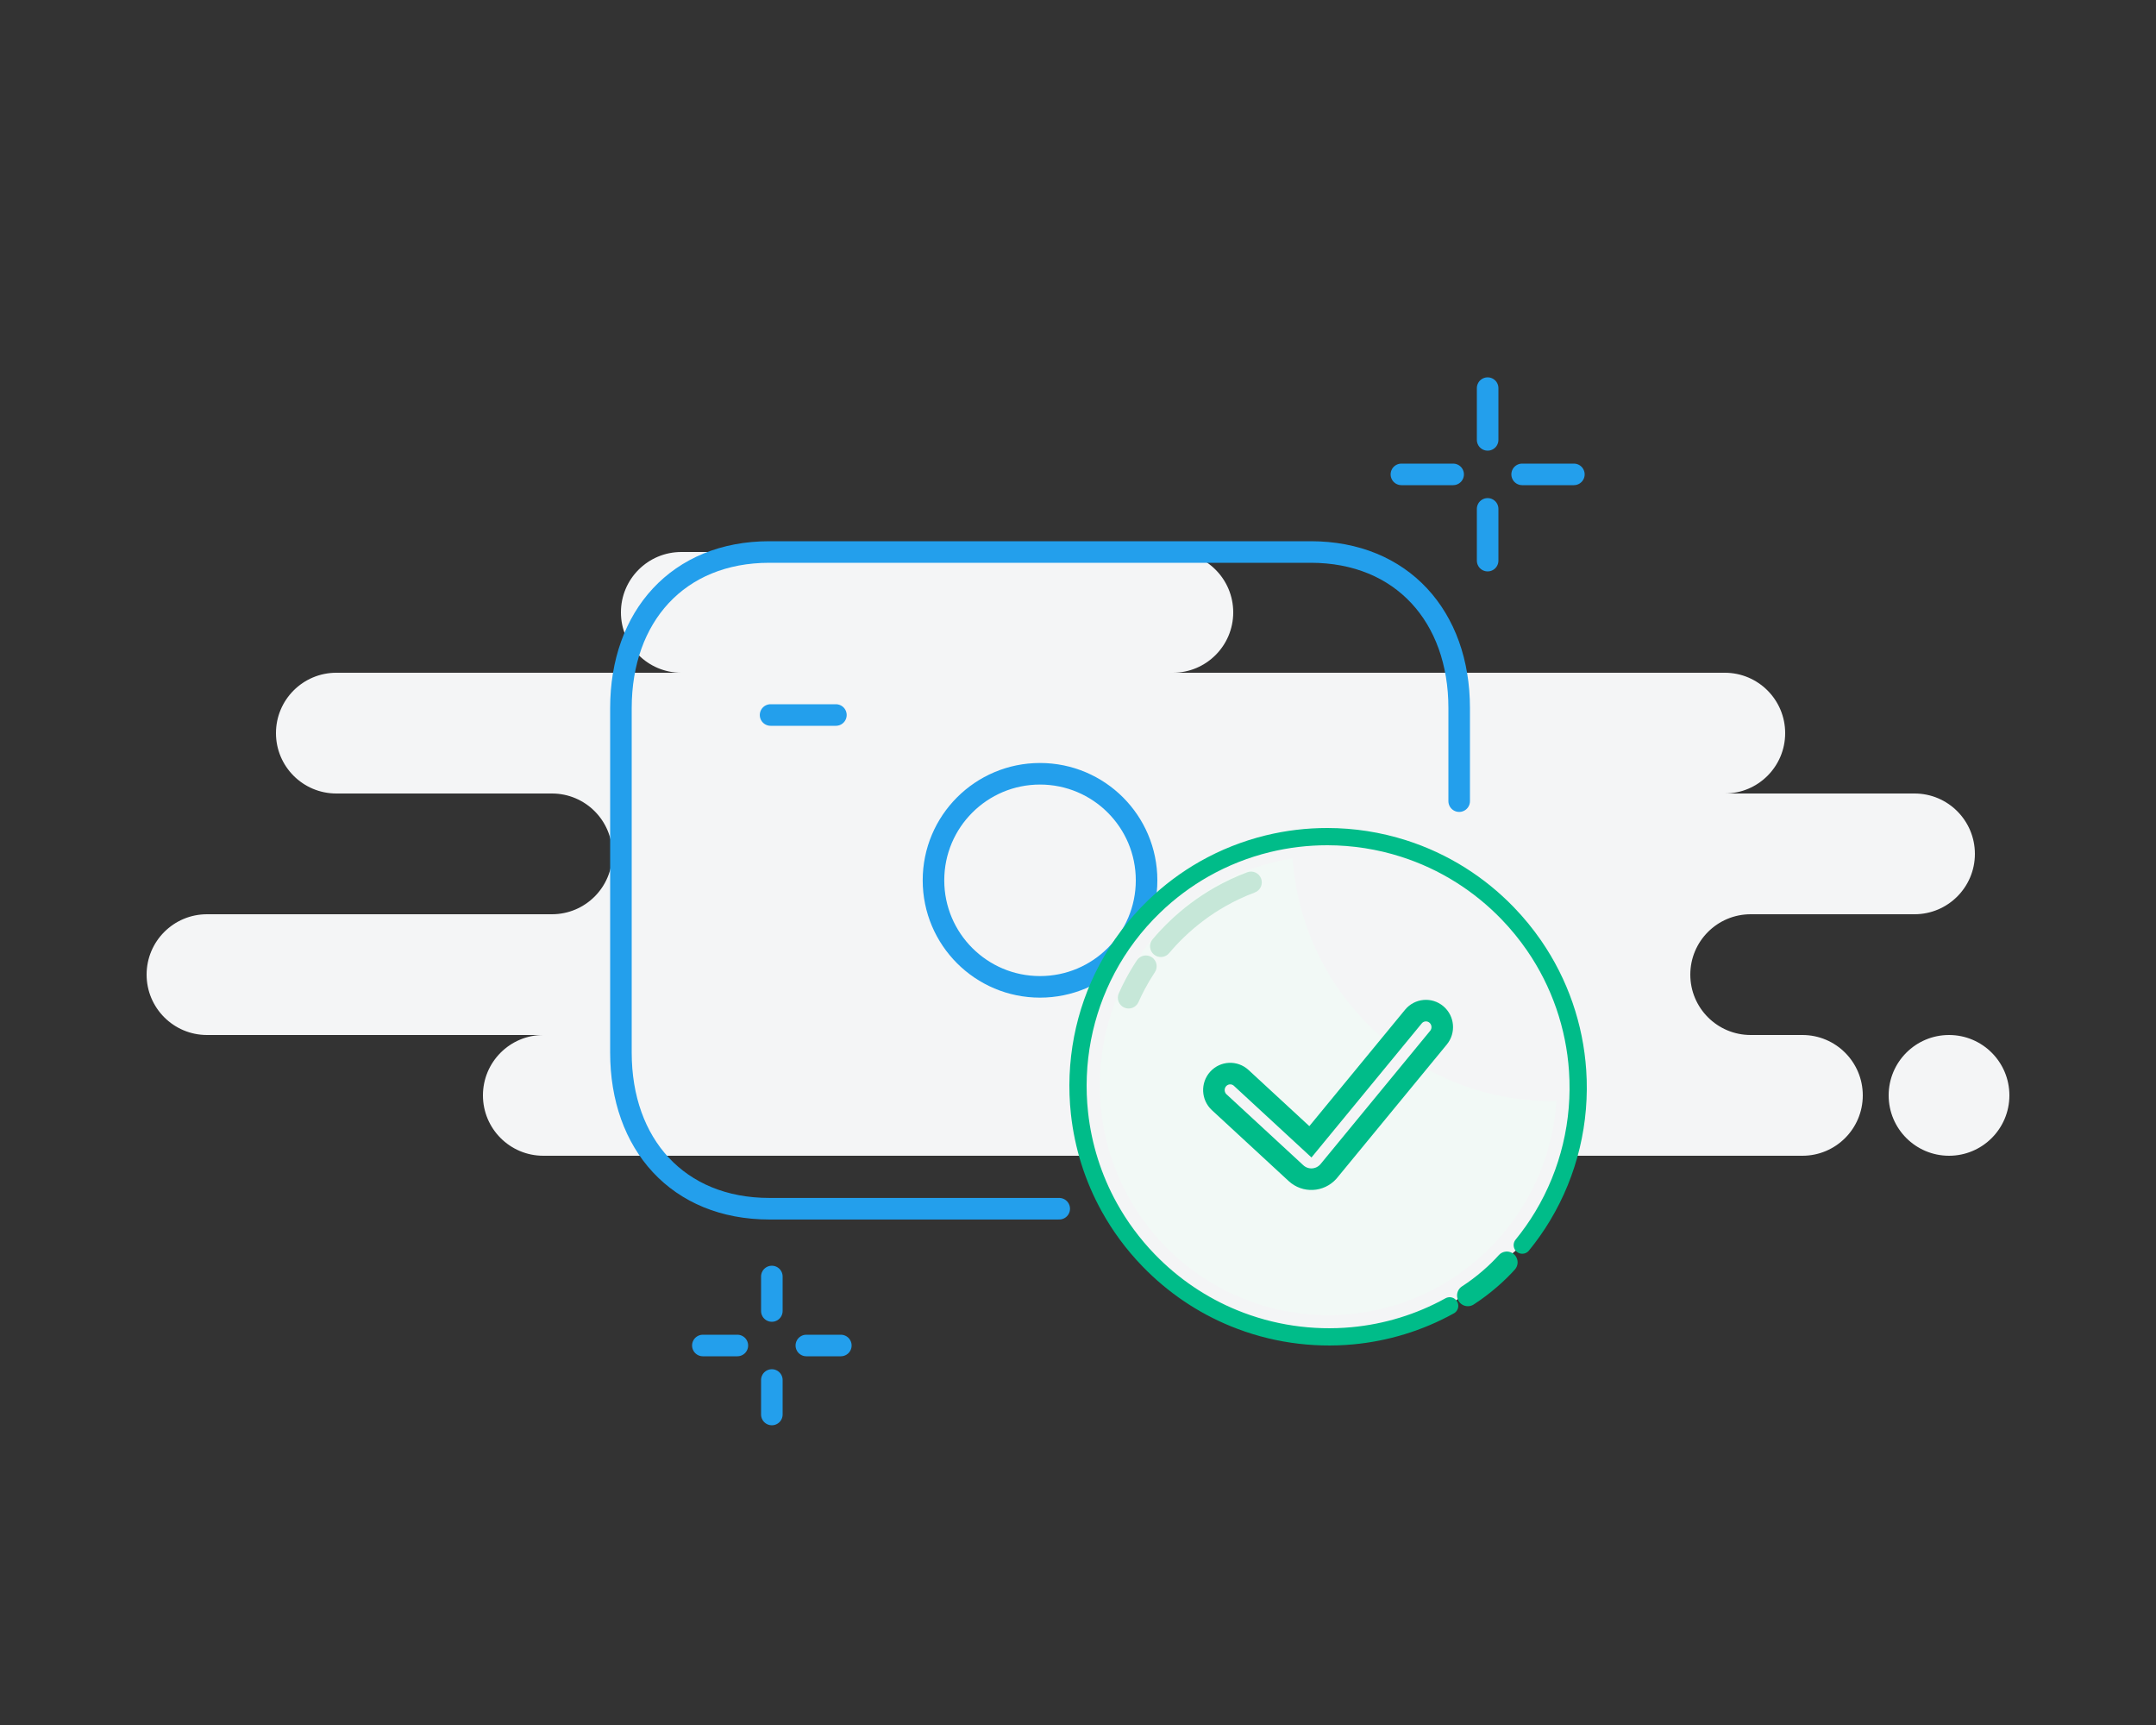 <svg width="250" height="200" viewBox="0 0 250 200" fill="none" xmlns="http://www.w3.org/2000/svg">
<rect x="0" y="0" width="250" height="200" fill="#333333" stroke="none"/>
<path fill-rule="evenodd" clip-rule="evenodd" d="M63 134H154C154.515 134 155.017 133.944 155.5 133.839C155.983 133.944 156.485 134 157 134H209C212.866 134 216 130.866 216 127C216 123.134 212.866 120 209 120H203C199.134 120 196 116.866 196 113C196 109.134 199.134 106 203 106H222C225.866 106 229 102.866 229 99C229 95.134 225.866 92 222 92H200C203.866 92 207 88.866 207 85C207 81.134 203.866 78 200 78H136C139.866 78 143 74.866 143 71C143 67.134 139.866 64 136 64H79C75.134 64 72 67.134 72 71C72 74.866 75.134 78 79 78H39C35.134 78 32 81.134 32 85C32 88.866 35.134 92 39 92H64C67.866 92 71 95.134 71 99C71 102.866 67.866 106 64 106H24C20.134 106 17 109.134 17 113C17 116.866 20.134 120 24 120H63C59.134 120 56 123.134 56 127C56 130.866 59.134 134 63 134ZM226 134C229.866 134 233 130.866 233 127C233 123.134 229.866 120 226 120C222.134 120 219 123.134 219 127C219 130.866 222.134 134 226 134Z" fill="#F4F5F6"/>
<path d="M172.5 45V51" stroke="#239FEC" stroke-width="2.5" stroke-linecap="round" stroke-linejoin="round"/>
<path d="M172.5 59V65" stroke="#239FEC" stroke-width="2.5" stroke-linecap="round" stroke-linejoin="round"/>
<path d="M162.5 55H168.5" stroke="#239FEC" stroke-width="2.5" stroke-linecap="round" stroke-linejoin="round"/>
<path d="M176.5 55H182.5" stroke="#239FEC" stroke-width="2.5" stroke-linecap="round" stroke-linejoin="round"/>
<path d="M89.5 148V152" stroke="#239FEC" stroke-width="2.5" stroke-linecap="round" stroke-linejoin="round"/>
<path d="M89.5 160V164" stroke="#239FEC" stroke-width="2.5" stroke-linecap="round" stroke-linejoin="round"/>
<path d="M81.5 156H85.5" stroke="#239FEC" stroke-width="2.5" stroke-linecap="round" stroke-linejoin="round"/>
<path d="M93.5 156H97.5" stroke="#239FEC" stroke-width="2.5" stroke-linecap="round" stroke-linejoin="round"/>
<path d="M122.823 140.142H89.223C78.604 140.142 72 132.65 72 122.047V82.095C72 71.492 78.604 64 89.218 64H151.983C162.564 64 169.2 71.492 169.2 82.095V92.887" stroke="#239FEC" stroke-width="2.5" stroke-linecap="round" stroke-linejoin="round"/>
<path d="M89.352 82.9H96.928" stroke="#239FEC" stroke-width="2.5" stroke-linecap="round" stroke-linejoin="round"/>
<path fill-rule="evenodd" clip-rule="evenodd" d="M108.242 102.066C108.242 95.241 113.775 89.713 120.594 89.713C127.42 89.713 132.952 95.241 132.952 102.066C132.952 108.891 127.42 114.418 120.594 114.418C113.775 114.418 108.242 108.891 108.242 102.066Z" stroke="#239FEC" stroke-width="2.5" stroke-linecap="round" stroke-linejoin="round"/>
<path fill-rule="evenodd" clip-rule="evenodd" d="M176.514 144.362C177.39 143.289 178.179 142.166 178.878 141.004C180.416 138.447 181.525 135.701 182.202 132.87C182.887 130.007 183.132 127.056 182.933 124.127C182.76 121.572 182.25 119.032 181.402 116.581C180.561 114.15 179.386 111.805 177.878 109.618C176.979 108.315 175.962 107.068 174.826 105.891C173.158 104.164 171.328 102.688 169.384 101.463C167.295 100.146 165.074 99.12 162.78 98.386C159.906 97.466 156.917 97.003 153.928 97C151.602 96.997 149.276 97.273 147.004 97.827C144.446 98.452 141.956 99.43 139.611 100.763C137.55 101.935 135.602 103.382 133.819 105.104C131.577 107.268 129.762 109.708 128.374 112.319C127.015 114.875 126.065 117.595 125.527 120.382C124.973 123.253 124.855 126.195 125.176 129.1C125.591 132.866 126.743 136.571 128.634 139.982C129.844 142.165 131.357 144.227 133.174 146.109C136.059 149.095 139.426 151.333 143.033 152.816C147.419 154.62 152.159 155.308 156.815 154.874C160.722 154.509 164.569 153.353 168.097 151.4" fill="#F4F5F6"/>
<path d="M176.514 144.362C177.39 143.289 178.179 142.166 178.878 141.004C180.416 138.447 181.525 135.701 182.202 132.87C182.887 130.007 183.132 127.056 182.933 124.127C182.76 121.572 182.25 119.032 181.402 116.581C180.561 114.15 179.386 111.805 177.878 109.618C176.979 108.315 175.962 107.068 174.826 105.891C173.158 104.164 171.328 102.688 169.384 101.463C167.295 100.146 165.074 99.12 162.78 98.386C159.906 97.466 156.917 97.003 153.928 97C151.602 96.997 149.276 97.273 147.004 97.827C144.446 98.452 141.956 99.43 139.611 100.763C137.55 101.935 135.602 103.382 133.819 105.104C131.577 107.268 129.762 109.708 128.374 112.319C127.015 114.875 126.065 117.595 125.527 120.382C124.973 123.253 124.855 126.195 125.176 129.1C125.591 132.866 126.743 136.571 128.634 139.982C129.844 142.165 131.357 144.227 133.174 146.109C136.059 149.095 139.426 151.333 143.033 152.816C147.419 154.62 152.159 155.308 156.815 154.874C160.722 154.509 164.569 153.353 168.097 151.4" stroke="#00BC89" stroke-width="2" stroke-linecap="round" stroke-linejoin="round"/>
<path fill-rule="evenodd" clip-rule="evenodd" d="M170.204 150.195C172.036 149.016 173.665 147.545 174.725 146.357L170.204 150.195Z" fill="#F4F5F6"/>
<path d="M170.204 150.195C172.036 149.016 173.665 147.545 174.725 146.357" stroke="#00BC89" stroke-width="2.5" stroke-linecap="round"/>
<path d="M180.48 127.65C180.3 127.653 180.119 127.655 179.938 127.655C164.018 127.655 150.982 115.242 149.889 99.522C137.217 101.521 127.524 112.542 127.524 125.838C127.524 140.551 139.392 152.478 154.032 152.478C168.067 152.478 179.554 141.518 180.48 127.65Z" fill="#F2F9F6"/>
<path fill-rule="evenodd" clip-rule="evenodd" d="M143.926 124.974C143.155 124.262 141.959 124.317 141.254 125.096C140.55 125.876 140.604 127.085 141.375 127.797L150.276 136.017C151.356 137.014 153.031 136.937 154.017 135.846C154.058 135.8 154.058 135.8 154.098 135.752L166.8 120.308C167.468 119.496 167.359 118.291 166.555 117.616C165.752 116.941 164.56 117.052 163.892 117.863L151.949 132.383L143.926 124.974Z" fill="#F4F5F6" stroke="#00BC89" stroke-width="2.5" stroke-linecap="round"/>
<path fill-rule="evenodd" clip-rule="evenodd" d="M145.064 102.304C143.834 102.765 142.633 103.326 141.473 103.986C139.67 105.011 137.965 106.277 136.405 107.784C135.766 108.401 135.166 109.045 134.605 109.71M132.871 112.029C132.426 112.702 132.016 113.392 131.641 114.096C131.365 114.616 131.108 115.144 130.87 115.679" fill="#F4F5F6"/>
<path d="M145.503 103.474C146.149 103.232 146.476 102.511 146.234 101.865C145.991 101.219 145.271 100.891 144.625 101.134L145.503 103.474ZM141.473 103.986L142.091 105.072L141.473 103.986ZM136.405 107.784L135.537 106.885L136.405 107.784ZM133.649 108.906C133.204 109.434 133.272 110.222 133.801 110.667C134.329 111.111 135.117 111.044 135.562 110.515L133.649 108.906ZM133.914 112.718C134.295 112.143 134.137 111.367 133.561 110.986C132.985 110.605 132.21 110.763 131.829 111.339L133.914 112.718ZM131.641 114.096L132.745 114.683L131.641 114.096ZM129.728 115.171C129.447 115.802 129.731 116.541 130.362 116.821C130.993 117.102 131.732 116.818 132.012 116.187L129.728 115.171ZM144.625 101.134C143.334 101.618 142.073 102.206 140.855 102.899L142.091 105.072C143.193 104.445 144.334 103.913 145.503 103.474L144.625 101.134ZM140.855 102.899C138.962 103.976 137.173 105.305 135.537 106.885L137.274 108.683C138.758 107.249 140.378 106.047 142.091 105.072L140.855 102.899ZM135.537 106.885C134.866 107.532 134.237 108.207 133.649 108.906L135.562 110.515C136.094 109.882 136.665 109.271 137.274 108.683L135.537 106.885ZM131.829 111.339C131.361 112.045 130.931 112.77 130.538 113.509L132.745 114.683C133.101 114.014 133.49 113.358 133.914 112.718L131.829 111.339ZM130.538 113.509C130.247 114.056 129.977 114.61 129.728 115.171L132.012 116.187C132.238 115.679 132.482 115.177 132.745 114.683L130.538 113.509Z" fill="#C6E7D8"/>
</svg>
